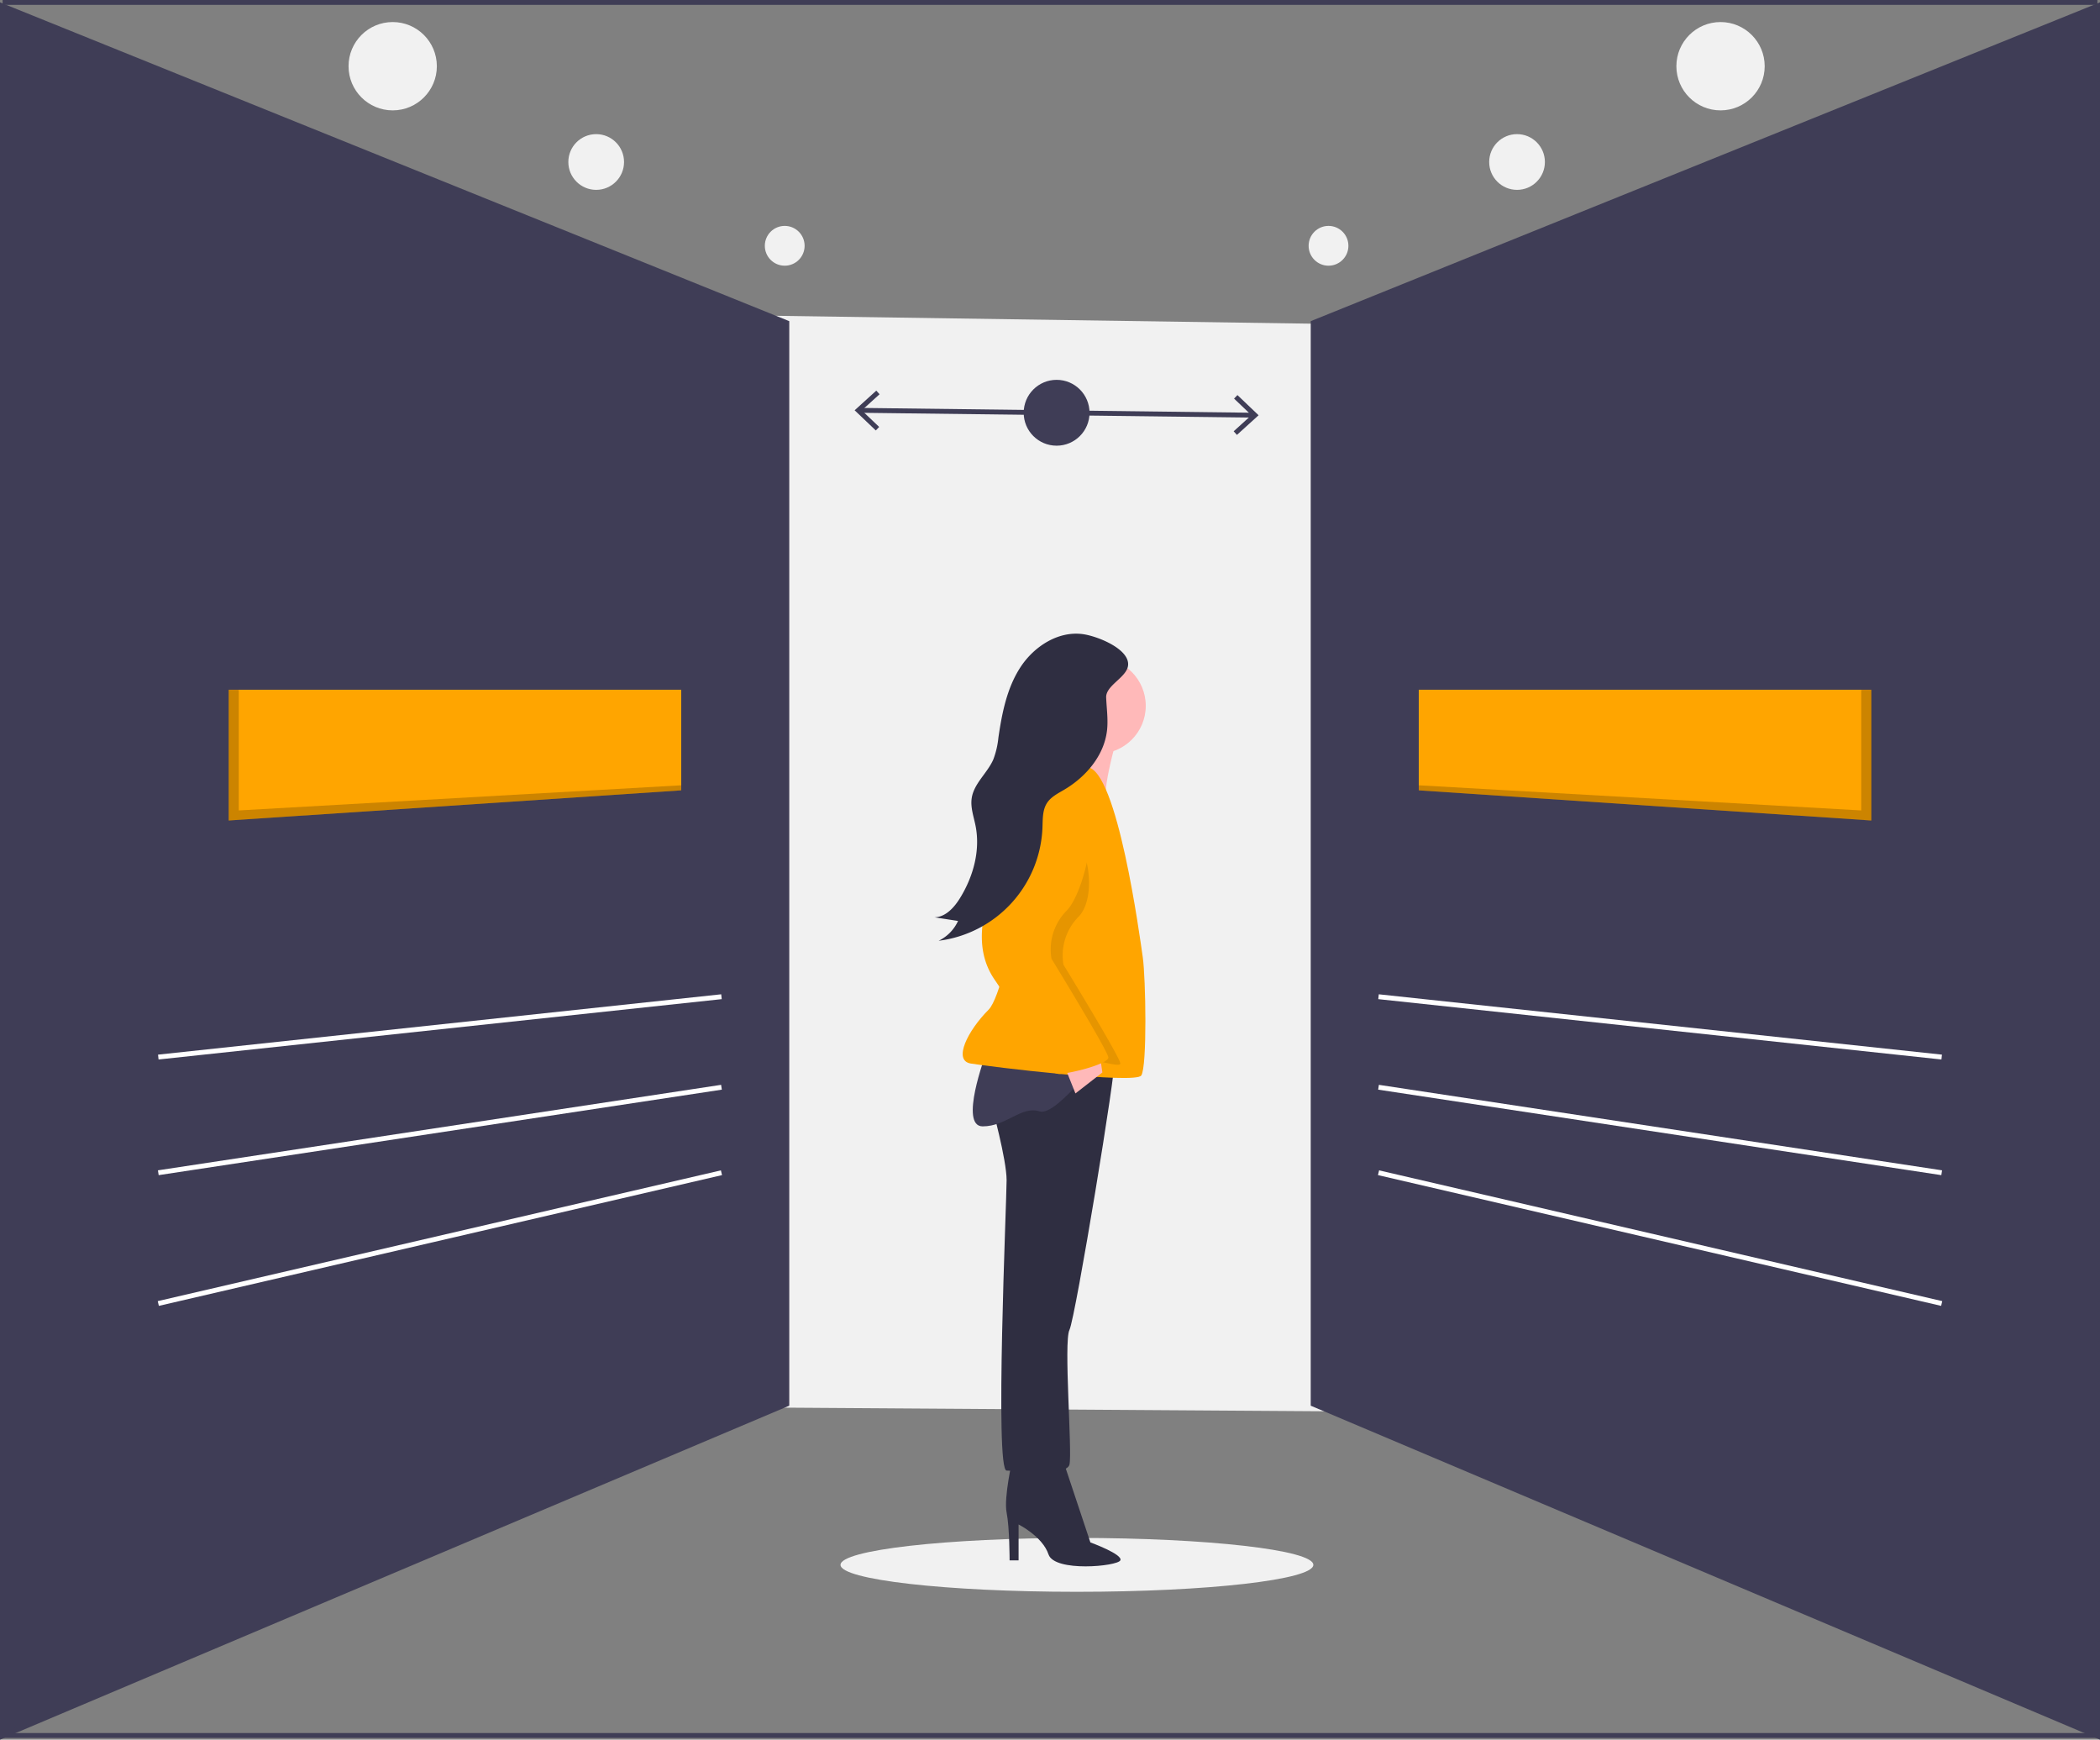 <svg id="aa6a79dc-91b4-4c18-945f-8bd34f390323" data-name="Layer 1" xmlns="http://www.w3.org/2000/svg" width="862.674" height="714.509" viewBox="0 0 862.674 714.509"><rect x="0" y="0" width="862.674" height="714.509" fill="#808080" stroke="none"/><title>decide</title><circle cx="161.317" cy="27.195" r="18.139" fill="#f1f1f1"/><circle cx="244.912" cy="66.533" r="11.443" fill="#f1f1f1"/><circle cx="322.36" cy="100.954" r="8.172" fill="#f1f1f1"/><circle cx="706.791" cy="27.195" r="18.139" fill="#f1f1f1"/><circle cx="623.196" cy="66.533" r="11.443" fill="#f1f1f1"/><circle cx="545.749" cy="100.954" r="8.172" fill="#f1f1f1"/><ellipse cx="442.401" cy="642.71" rx="97.117" ry="11.064" fill="#f1f1f1"/><polygon points="787.888 581.282 131.511 576.859 138.135 127.046 794.525 136.712 787.888 581.282" fill="#f1f1f1"/><line x1="1.071" y1="712.782" x2="861.602" y2="712.782" fill="none" stroke="#3f3d56" stroke-miterlimit="10" stroke-width="2"/><line x1="1.071" y1="1" x2="861.602" y2="1" fill="none" stroke="#3f3d56" stroke-miterlimit="10" stroke-width="2"/><polygon points="861.674 2.447 539.446 132.578 539.446 576.673 861.674 713 861.674 2.447" fill="#3f3d56" stroke="#3f3d56" stroke-miterlimit="10" stroke-width="2"/><line x1="566.299" y1="481.657" x2="797.641" y2="535.362" fill="none" stroke="#fff" stroke-miterlimit="10" stroke-width="2"/><line x1="566.299" y1="446.543" x2="797.641" y2="481.657" fill="none" stroke="#fff" stroke-miterlimit="10" stroke-width="2"/><line x1="566.299" y1="409.363" x2="797.641" y2="434.149" fill="none" stroke="#fff" stroke-miterlimit="10" stroke-width="2"/><polygon points="768.724 283.285 768.724 336.989 582.823 324.596 582.823 283.285 768.724 283.285" fill="#ffa500"/><polygon points="768.724 283.285 768.724 336.989 582.823 324.596 582.823 322.53 764.592 332.858 764.592 283.285 768.724 283.285" opacity="0.2"/><polygon points="1 2.447 323.227 132.578 323.227 576.673 1 713 1 2.447" fill="#3f3d56" stroke="#3f3d56" stroke-miterlimit="10" stroke-width="2"/><line x1="296.375" y1="481.657" x2="65.032" y2="535.362" fill="none" stroke="#fff" stroke-miterlimit="10" stroke-width="2"/><line x1="296.375" y1="446.543" x2="65.032" y2="481.657" fill="none" stroke="#fff" stroke-miterlimit="10" stroke-width="2"/><line x1="296.375" y1="409.363" x2="65.032" y2="434.149" fill="none" stroke="#fff" stroke-miterlimit="10" stroke-width="2"/><polygon points="93.95 283.285 93.95 336.989 279.851 324.596 279.851 283.285 93.95 283.285" fill="#ffa500"/><polygon points="93.95 283.285 93.95 336.989 279.851 324.596 279.851 322.53 98.081 332.858 98.081 283.285 93.95 283.285" opacity="0.2"/><line x1="353.249" y1="168.533" x2="514.859" y2="170.521" fill="none" stroke="#3f3d56" stroke-miterlimit="10" stroke-width="2"/><polygon points="359.775 176.794 361.158 175.346 354.017 168.545 361.323 161.919 359.977 160.438 351.081 168.509 359.775 176.794" fill="#3f3d56"/><polygon points="508.132 178.619 506.786 177.137 514.091 170.514 506.951 163.71 508.333 162.263 517.028 170.55 508.132 178.619" fill="#3f3d56"/><circle cx="434.054" cy="169.527" r="13.523" fill="#3f3d56"/><path d="M584.633,692.069s-3.688,15.981-2.459,22.128,1.229,19.669,1.229,19.669h3.688v-14.752s9.835,4.917,12.293,12.293,28.275,4.917,29.504,2.459-12.293-7.376-12.293-7.376l-11.064-33.192Z" transform="translate(-168.663 -93)" fill="#2f2e41"/><path d="M576.028,547.008s6.147,22.128,6.147,30.733-4.917,119.245,0,119.245,24.587,2.459,25.816-2.459-2.459-50.403,0-55.32,19.669-109.41,18.44-110.64S582.175,523.651,576.028,547.008Z" transform="translate(-168.663 -93)" fill="#2f2e41"/><path d="M573.569,526.109s-11.064,29.504-1.229,29.504,15.981-8.605,23.357-6.147,29.504-28.275,29.504-28.275Z" transform="translate(-168.663 -93)" fill="#3f3d56"/><circle cx="451.006" cy="289.892" r="19.669" fill="#ffb9b9"/><path d="M629.504,389.039s-8.605,28.275-6.147,31.963S600,419.772,600,419.772s8.605-23.357,7.376-28.275S629.504,389.039,629.504,389.039Z" transform="translate(-168.663 -93)" fill="#ffb9b9"/><path d="M615.367,408.094s-11.064-3.688-14.752,0-17.211,90.97-25.816,99.576-14.752,20.899-7.376,22.128,67.613,8.605,70.072,4.917,1.844-39.953.615-48.559S627.66,409.323,615.367,408.094Z" transform="translate(-168.663 -93)" fill="#ffa500"/><polygon points="436.869 436.797 441.786 449.091 452.85 440.485 451.621 431.88 436.869 436.797" fill="#ffb9b9"/><path d="M600,428.378s-.615-15.367-7.991,4.303-23.357,45.485-9.835,65.154,13.896,28.252,20.284,27.66,26.431,6.761,26.431,4.303S605.532,489.229,605.532,489.229a22.632,22.632,0,0,1,6.147-19.669C620.284,460.955,615.981,432.066,600,428.378Z" transform="translate(-168.663 -93)" opacity="0.1"/><path d="M607.991,413.011s-13.523-2.459-20.899,17.211-23.357,45.485-9.835,65.154,20.417,39.293,26.804,38.701,19.91-4.28,19.91-6.738-23.357-40.568-23.357-40.568a22.632,22.632,0,0,1,6.147-19.669C615.367,458.496,623.972,416.699,607.991,413.011Z" transform="translate(-168.663 -93)" fill="#ffa500"/><path d="M613.573,353.458c-10.114-1.429-20.087,4.981-25.681,13.528s-7.621,18.893-9.094,29.001a34.654,34.654,0,0,1-2.081,8.926c-2.445,5.615-7.981,9.855-8.882,15.913-.57,3.832.858,7.636,1.603,11.437,1.981,10.097-.954,20.716-6.339,29.485-2.404,3.914-5.908,7.869-10.499,8.009l9.622,1.492a16.796,16.796,0,0,1-7.963,8.136,48.752,48.752,0,0,0,42.643-46.43c.139-3.483-.03-7.221,1.862-10.149,1.637-2.533,4.494-3.938,7.09-5.473,8.92-5.272,16.373-14.014,17.563-24.308.523-4.524-.167-9.052-.346-13.573-.188-4.764,7.812-7.98,8.89-12.541C633.601,359.979,619.938,354.358,613.573,353.458Z" transform="translate(-168.663 -93)" fill="#2f2e41"/></svg>